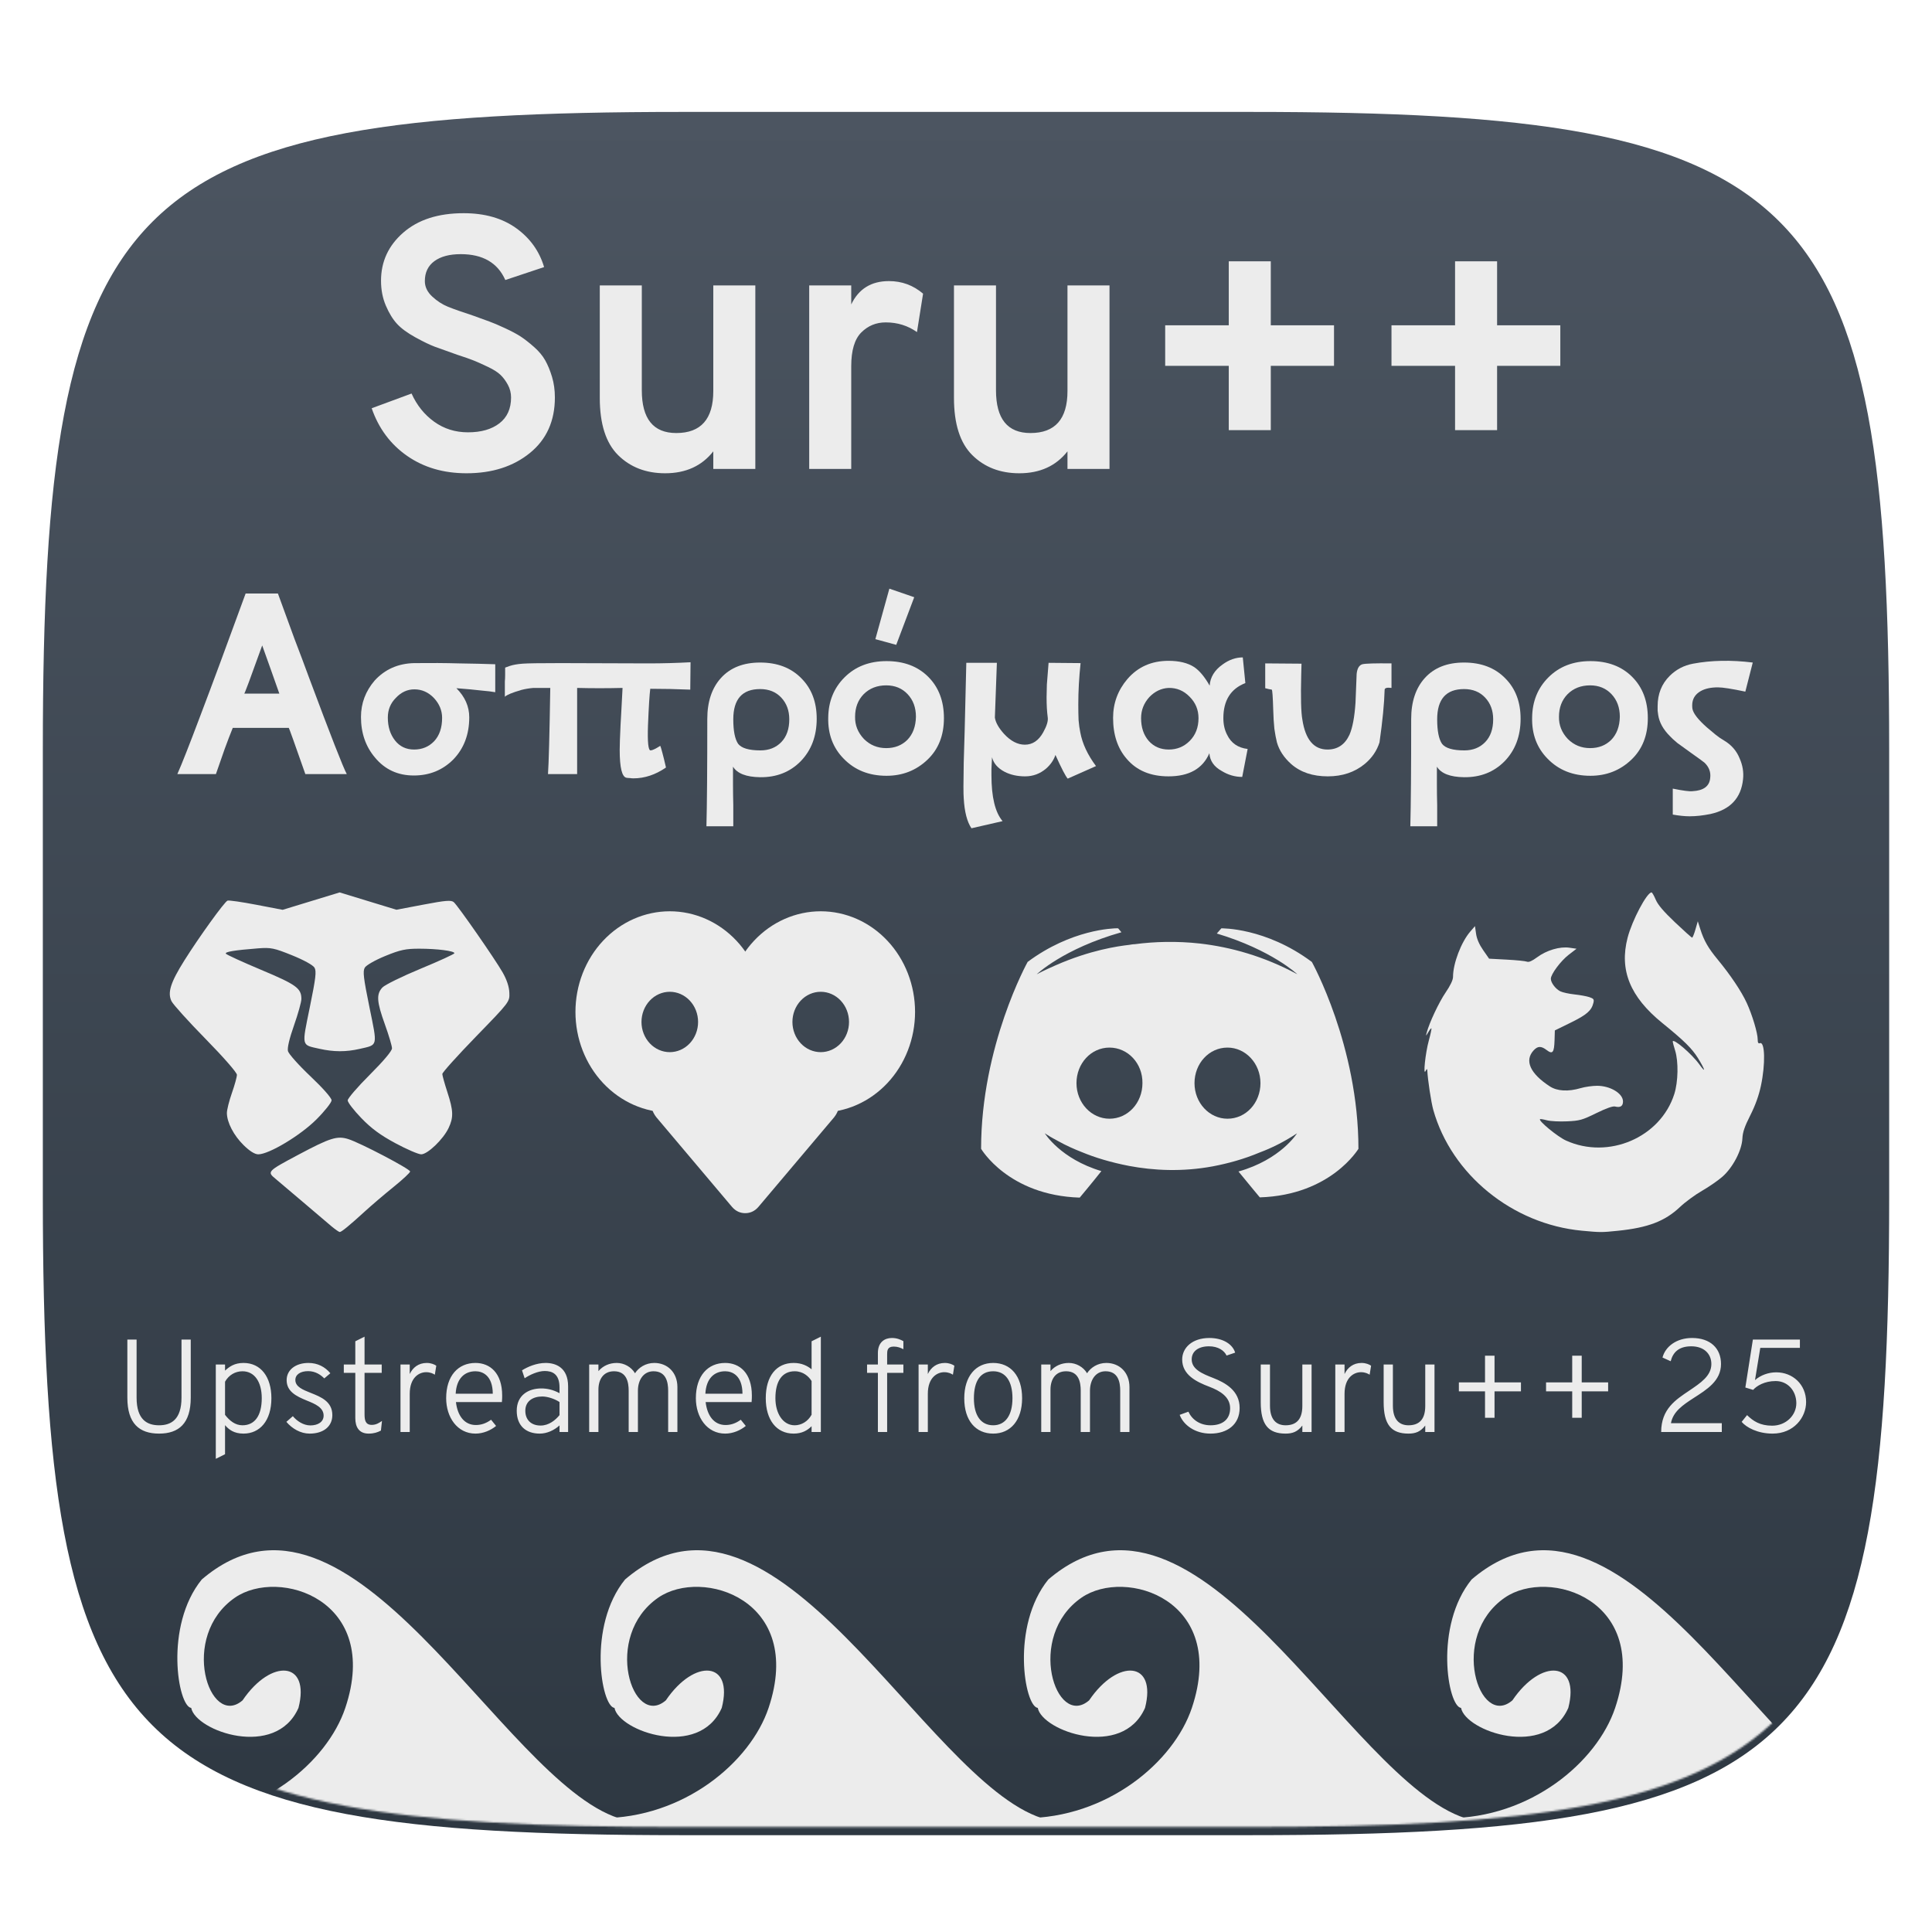 <svg xmlns="http://www.w3.org/2000/svg" width="1024" height="1024" fill="none" viewBox="0 0 1024 1024">
    <g filter="url(#filter0_d)">
        <path fill="url(#paint0_linear)" d="M662.74 55.32C958.965 55.32 1001.3 97.549 1001.3 393.498V630.503C1001.3 926.45 958.965 968.68 662.74 968.68H361.26C65.035 968.68 22.7 926.45 22.7 630.503V393.498C22.7 97.549 65.035 55.32 361.26 55.32H662.74Z"/>
    </g>
    <path fill="#ECECEC" d="M183.792 410.274H161.836C156.082 393.844 153.155 385.68 153.054 385.781H123.375C122.063 389.006 120.65 392.685 119.136 396.818C117.722 400.85 116.158 405.335 114.442 410.274H94C96.221 405.335 100.309 394.953 106.265 379.129C112.322 363.203 120.297 341.684 130.189 314.57H147.3C150.429 323.138 153.356 331.151 156.082 338.61C158.909 345.967 161.483 352.821 163.804 359.171C175.211 389.712 181.874 406.746 183.792 410.274ZM148.057 367.638C146.543 363.304 145.028 359.02 143.514 354.787C142 350.554 140.486 346.32 138.972 342.087C132.713 359.524 129.533 368.041 129.432 367.638H148.057Z"/>
    <path fill="#ECECEC" d="M262.491 366.882C260.876 366.58 258.352 366.277 254.92 365.975C251.589 365.572 247.248 365.169 241.898 364.765C246.441 369.301 248.712 374.442 248.712 380.187C248.712 389.258 245.885 396.717 240.232 402.563C234.579 408.208 227.614 411.03 219.336 411.03C210.857 411.03 203.993 407.855 198.743 401.505C193.797 395.659 191.324 388.502 191.324 380.036C191.324 372.779 193.746 366.328 198.592 360.683C204.043 354.737 211.008 351.662 219.488 351.461C228.27 351.36 236.194 351.41 243.261 351.612C250.327 351.713 256.737 351.864 262.491 352.065V366.882ZM234.327 380.489C234.327 376.558 232.863 373.031 229.936 369.906C227.008 366.882 223.576 365.37 219.639 365.37C215.904 365.37 212.623 366.882 209.797 369.906C206.97 372.728 205.557 376.206 205.557 380.338C205.557 385.176 206.819 389.208 209.343 392.433C211.866 395.659 215.248 397.271 219.488 397.271C223.728 397.271 227.261 395.81 230.087 392.887C232.914 389.863 234.327 385.731 234.327 380.489Z"/>
    <path fill="#ECECEC" d="M366.005 351.007L365.854 365.521C358.687 365.219 351.62 365.068 344.655 365.068C344.453 366.58 344.251 368.948 344.049 372.174C343.848 375.399 343.646 379.532 343.444 384.571C343.141 393.34 343.595 397.725 344.807 397.725C345.715 397.725 347.431 396.919 349.955 395.306C350.157 395.709 350.51 396.868 351.015 398.783C351.519 400.598 352.176 403.269 352.983 406.796C347.431 410.627 341.677 412.542 335.721 412.542C335.116 412.542 334.51 412.491 333.904 412.39C333.299 412.39 332.693 412.34 332.087 412.239C329.665 411.836 328.453 406.897 328.453 397.423C328.453 395.004 328.605 390.619 328.907 384.269C329.008 382.052 329.16 379.33 329.362 376.105C329.564 372.779 329.765 368.948 329.967 364.614C321.791 364.816 313.765 364.816 305.892 364.614V410.274H290.447C290.649 407.452 290.851 402.261 291.053 394.701C291.254 387.142 291.456 377.113 291.658 364.614H282.724C280.403 364.816 278.283 365.169 276.365 365.673C271.519 367.084 268.592 368.293 267.583 369.301V361.288C267.683 360.079 267.734 358.869 267.734 357.66C267.734 356.45 267.734 355.19 267.734 353.88C267.633 353.88 268.441 353.577 270.157 352.973C271.974 352.368 274.245 351.965 276.971 351.763C279.494 351.562 286.258 351.461 297.261 351.461C308.365 351.461 323.81 351.511 343.595 351.612C347.431 351.612 351.166 351.562 354.8 351.461C358.535 351.36 362.27 351.209 366.005 351.007Z"/>
    <path fill="#ECECEC" d="M432.871 380.943C432.871 390.115 430.045 397.624 424.392 403.47C418.739 409.215 411.572 412.038 402.89 411.937C395.521 411.836 390.726 409.971 388.505 406.343C388.505 409.266 388.505 412.39 388.505 415.717C388.505 419.144 388.556 422.823 388.657 426.754V437.942H374.423C374.726 426.653 374.878 407.704 374.878 381.094C374.878 371.922 377.3 364.665 382.146 359.323C387.092 353.88 394.007 351.158 402.89 351.158C411.975 351.158 419.243 353.93 424.695 359.474C430.146 364.917 432.871 372.073 432.871 380.943ZM418.335 381.245C418.335 376.609 416.922 372.779 414.095 369.755C411.269 366.731 407.534 365.219 402.89 365.219C393.401 365.219 388.657 370.561 388.657 381.245C388.657 387.394 389.515 391.728 391.231 394.248C393.048 396.566 396.985 397.725 403.042 397.725C407.584 397.725 411.269 396.263 414.095 393.34C416.922 390.417 418.335 386.386 418.335 381.245Z"/>
    <path fill="#ECECEC" d="M500.304 380.64C500.304 389.813 497.376 397.171 491.521 402.714C485.566 408.359 478.348 411.181 469.868 411.181C460.581 411.181 453.01 408.157 447.156 402.11C441.503 396.364 438.777 389.107 438.979 380.338C439.08 371.771 441.957 364.665 447.61 359.02C453.364 353.275 460.783 350.402 469.868 350.402C479.055 350.402 486.424 353.174 491.976 358.718C497.528 364.262 500.304 371.569 500.304 380.64ZM485.465 379.885C485.465 375.046 484.001 371.065 481.074 367.94C478.146 364.816 474.361 363.254 469.717 363.254C464.872 363.254 460.884 364.816 457.755 367.94C454.727 371.065 453.212 375.046 453.212 379.885C453.111 384.319 454.676 388.25 457.906 391.677C461.137 394.903 465.074 396.515 469.717 396.515C474.26 396.515 477.995 395.054 480.922 392.131C483.85 389.107 485.364 385.025 485.465 379.885ZM484.556 316.536L475.017 341.785L463.963 338.761L471.383 312L484.556 316.536Z"/>
    <path fill="#ECECEC" d="M580.906 406.04L565.916 412.693C564.805 411.483 562.635 407.3 559.405 400.144C558.496 402.865 556.831 405.285 554.408 407.401C551.178 410.123 547.493 411.483 543.354 411.483C539.216 411.483 535.581 410.677 532.452 409.064C528.818 407.149 526.597 404.579 525.79 401.354C525.689 403.873 525.588 405.94 525.487 407.552C525.487 409.064 525.487 410.173 525.487 410.879C525.487 422.47 527.455 430.584 531.392 435.22L514.887 439C512.566 435.573 511.203 430.281 510.799 423.125C510.597 421.008 510.597 414.658 510.799 404.075C511.001 399.539 511.455 381.951 512.162 351.31H528.364L527.304 380.338C527.708 382.959 529.323 385.831 532.149 388.956C535.682 392.786 539.367 394.701 543.203 394.701C547.241 394.701 550.471 392.534 552.894 388.2C554.812 384.773 555.619 382.102 555.316 380.187C555.115 378.675 554.963 377.062 554.862 375.349C554.761 373.535 554.711 371.619 554.711 369.604C554.711 368.092 554.761 365.824 554.862 362.8C555.064 359.776 555.367 355.946 555.771 351.31L572.73 351.461C572.326 355.291 572.023 359.02 571.821 362.649C571.619 366.277 571.518 369.856 571.518 373.383C571.518 376.407 571.569 379.179 571.67 381.699C571.872 384.118 572.175 386.285 572.578 388.2C573.689 394.147 576.465 400.094 580.906 406.04Z"/>
    <path fill="#ECECEC" d="M661.277 396.969L658.4 411.786C654.564 411.786 650.93 410.727 647.498 408.611C643.46 406.393 641.29 403.269 640.987 399.237C637.454 407.401 630.236 411.483 619.334 411.483C609.845 411.483 602.476 408.409 597.227 402.261C592.381 396.717 589.958 389.46 589.958 380.489C589.958 372.728 592.482 365.874 597.529 359.927C603.081 353.477 610.35 350.251 619.334 350.251C624.987 350.251 629.529 351.36 632.962 353.577C635.788 355.492 638.514 358.768 641.138 363.405C641.441 358.97 643.712 355.24 647.952 352.217C651.384 349.697 654.968 348.437 658.703 348.437L660.066 362.044C652.293 365.068 648.406 371.267 648.406 380.64C648.406 383.967 649.063 386.89 650.375 389.41C652.495 393.844 656.129 396.364 661.277 396.969ZM635.233 380.64C635.233 376.206 633.668 372.426 630.539 369.301C627.41 366.076 623.675 364.513 619.334 364.614C615.498 364.816 612.116 366.429 609.189 369.452C606.261 372.678 604.798 376.407 604.798 380.64C604.798 385.579 606.16 389.611 608.886 392.736C611.611 395.76 615.145 397.271 619.485 397.271C623.826 397.271 627.51 395.76 630.539 392.736C633.668 389.611 635.233 385.579 635.233 380.64Z"/>
    <path fill="#ECECEC" d="M737.522 364.614C735.2 364.312 733.988 364.614 733.888 365.521C733.686 372.879 732.777 382.203 731.162 393.492C729.749 397.927 727.175 401.706 723.44 404.831C718.089 409.266 711.528 411.483 703.755 411.483C695.78 411.483 689.32 409.316 684.373 404.982C680.537 401.555 678.014 397.725 676.802 393.492C676.298 391.476 675.843 389.057 675.44 386.235C675.137 383.312 674.935 379.935 674.834 376.105C674.632 369.352 674.38 365.824 674.077 365.521C673.572 365.421 673.017 365.32 672.411 365.219C671.906 365.118 671.301 364.967 670.594 364.765V351.612L689.824 351.763L689.673 357.66C689.37 369.654 689.572 377.566 690.279 381.396C691.894 391.98 696.335 397.271 703.604 397.271C708.954 397.271 712.84 394.651 715.263 389.41C716.878 385.68 717.938 380.036 718.443 372.476C718.544 369.956 718.645 367.437 718.746 364.917C718.846 362.397 718.947 359.827 719.048 357.206C719.351 354.283 720.361 352.569 722.077 352.065C723.692 351.662 728.84 351.511 737.522 351.612V364.614Z"/>
    <path fill="#ECECEC" d="M805.949 380.943C805.949 390.115 803.123 397.624 797.47 403.47C791.817 409.215 784.649 412.038 775.968 411.937C768.599 411.836 763.804 409.971 761.583 406.343C761.583 409.266 761.583 412.39 761.583 415.717C761.583 419.144 761.634 422.823 761.735 426.754V437.942H747.501C747.804 426.653 747.955 407.704 747.955 381.094C747.955 371.922 750.378 364.665 755.224 359.323C760.17 353.88 767.085 351.158 775.968 351.158C785.053 351.158 792.321 353.93 797.772 359.474C803.224 364.917 805.949 372.073 805.949 380.943ZM791.413 381.245C791.413 376.609 789.999 372.779 787.173 369.755C784.346 366.731 780.611 365.219 775.968 365.219C766.479 365.219 761.735 370.561 761.735 381.245C761.735 387.394 762.593 391.728 764.309 394.248C766.126 396.566 770.063 397.725 776.119 397.725C780.662 397.725 784.346 396.263 787.173 393.34C789.999 390.417 791.413 386.386 791.413 381.245Z"/>
    <path fill="#ECECEC" d="M873.382 380.64C873.382 389.813 870.454 397.171 864.599 402.714C858.644 408.359 851.426 411.181 842.946 411.181C833.659 411.181 826.088 408.157 820.233 402.11C814.58 396.364 811.855 389.107 812.057 380.338C812.158 371.771 815.035 364.665 820.688 359.02C826.442 353.275 833.861 350.402 842.946 350.402C852.132 350.402 859.502 353.174 865.054 358.718C870.606 364.262 873.382 371.569 873.382 380.64ZM858.543 379.885C858.543 375.046 857.079 371.065 854.151 367.94C851.224 364.816 847.438 363.254 842.795 363.254C837.949 363.254 833.962 364.816 830.833 367.94C827.804 371.065 826.29 375.046 826.29 379.885C826.189 384.319 827.754 388.25 830.984 391.677C834.214 394.903 838.151 396.515 842.795 396.515C847.337 396.515 851.072 395.054 854 392.131C856.927 389.107 858.442 385.025 858.543 379.885Z"/>
    <path fill="#ECECEC" d="M929 351.158L925.063 366.58C917.896 365.068 913.05 364.312 910.527 364.312C906.792 364.312 903.763 364.967 901.442 366.277C898.413 367.991 896.899 370.511 896.899 373.837C896.899 374.643 896.949 375.298 897.05 375.802C897.555 378.221 900.079 381.447 904.621 385.479C906.337 386.89 907.902 388.2 909.315 389.41C910.83 390.619 912.293 391.627 913.707 392.433C917.644 394.752 920.42 397.927 922.035 401.958C923.65 405.587 924.255 409.266 923.852 412.995C922.842 422.974 917.088 429.122 906.59 431.44C904.571 431.844 902.653 432.146 900.836 432.348C899.019 432.549 897.252 432.65 895.536 432.65C893.013 432.65 890.035 432.348 886.603 431.743V417.985C892.054 419.093 895.536 419.547 897.05 419.345C902.905 419.043 906.035 416.725 906.438 412.39C906.842 409.266 905.833 406.544 903.41 404.226C903.107 403.924 900.685 402.16 896.142 398.935C893.315 396.919 890.943 395.205 889.025 393.794C887.208 392.282 885.896 391.073 885.088 390.165C881.555 386.638 879.486 382.908 878.88 378.977C878.779 378.171 878.678 377.415 878.577 376.71C878.577 375.903 878.577 375.097 878.577 374.29C878.577 367.84 880.697 362.498 884.937 358.264C888.369 354.837 892.508 352.67 897.353 351.763C907.044 349.949 917.593 349.747 929 351.158Z"/>
    <path fill="#ECECEC" fill-rule="evenodd" d="M707.054 193.916H673.546V227.996H651.27V193.916H617.571V172.401H651.27V138.512H673.546V172.401H707.054V193.916ZM588.061 248.557H565.785V239.229C559.693 246.971 551.189 250.842 540.273 250.842C530.119 250.842 521.805 247.637 515.332 241.227C508.859 234.818 505.622 224.695 505.622 210.86V151.268H527.897V206.862C527.897 221.966 533.99 229.518 546.175 229.518C559.248 229.518 565.785 222.093 565.785 207.243V151.268H588.061V248.557ZM247.263 250.842C235.078 250.842 224.575 247.764 215.753 241.608C206.932 235.453 200.681 227.044 197 216.382L218.134 208.576C220.926 214.795 224.925 219.777 230.129 223.521C235.332 227.265 241.297 229.137 248.025 229.137C255.006 229.137 260.558 227.551 264.683 224.378C268.809 221.205 270.872 216.635 270.872 210.67C270.872 208.258 270.3 206.005 269.158 203.911C268.016 201.817 266.715 200.071 265.255 198.675C263.795 197.279 261.606 195.883 258.686 194.487C255.767 193.091 253.292 191.98 251.261 191.154C249.231 190.33 246.248 189.283 242.313 188.013C237.236 186.236 233.333 184.84 230.604 183.825C227.875 182.81 224.384 181.128 220.132 178.78C215.881 176.432 212.644 174.052 210.423 171.64C208.202 169.229 206.234 166.024 204.52 162.025C202.807 158.027 201.95 153.617 201.95 148.794C201.95 138.64 205.885 130.135 213.755 123.281C221.624 116.427 232.286 113 245.74 113C256.909 113 266.175 115.634 273.537 120.901C280.898 126.169 285.849 133.054 288.387 141.558L267.826 148.413C263.764 139.274 255.894 134.704 244.217 134.704C238.251 134.704 233.587 135.942 230.224 138.417C226.86 140.892 225.178 144.414 225.178 148.984C225.178 152.03 226.479 154.758 229.081 157.17C231.683 159.582 234.476 161.39 237.459 162.597C240.441 163.802 244.851 165.357 250.69 167.261C254.498 168.657 257.386 169.704 259.353 170.403C261.32 171.101 264.081 172.275 267.635 173.925C271.189 175.574 273.981 177.066 276.011 178.399C278.043 179.731 280.36 181.54 282.962 183.825C285.564 186.109 287.563 188.489 288.958 190.965C290.355 193.44 291.561 196.359 292.576 199.722C293.591 203.086 294.099 206.735 294.099 210.67C294.099 223.108 289.688 232.914 280.867 240.086C272.046 247.257 260.844 250.842 247.263 250.842V250.842ZM400.337 248.557H378.061V239.229C371.968 246.971 363.464 250.842 352.548 250.842C342.394 250.842 334.081 247.637 327.608 241.227C321.134 234.818 317.897 224.695 317.897 210.86V151.268H340.174V206.862C340.174 221.966 346.266 229.518 358.451 229.518C371.524 229.518 378.061 222.093 378.061 207.243V151.268H400.337V248.557ZM451.17 248.557H428.895V151.268H451.17V161.359C455.105 153.109 461.769 148.984 471.161 148.984C478.016 148.984 484.045 151.205 489.248 155.648L486.011 176.018C481.188 172.592 475.667 170.879 469.448 170.879C464.371 170.879 460.056 172.655 456.501 176.209C452.947 179.763 451.17 185.729 451.17 194.106V248.557ZM827 193.916H793.492V227.996H771.215V193.916H737.516V172.401H771.215V138.512H793.492V172.401H827V193.916Z" clip-rule="evenodd"/>
    <mask id="mask0" width="979" height="914" x="22" y="55" mask-type="alpha" maskUnits="userSpaceOnUse">
        <path fill="#ECECEC" d="M662.04 55C958.265 55 1000.6 97.229 1000.6 393.178V630.183C1000.6 926.13 958.265 968.36 662.04 968.36H360.56C64.335 968.36 22 926.13 22 630.183V393.178C22 97.229 64.335 55 360.56 55H662.04Z"/>
    </mask>
    <g mask="url(#mask0)">
        <path fill="#ECECEC" d="M327.957 977.295H94.131V963.682C138.173 963.682 173.415 933.894 183.017 905.225C202.235 847.844 147.783 830.753 124.56 846.768C94.79 867.299 110.947 916.435 128.564 901.221C143.779 878.798 164.599 880.401 158.193 905.225C146.181 932.451 103.719 917.565 101.338 905.225C94.312 904.488 86.956 861.804 106.943 837.159C185.97 769.591 265.497 943.662 327.957 963.682V977.295Z"/>
        <path fill="#ECECEC" d="M552.305 977.295H318.478V963.682C362.521 963.682 397.762 933.894 407.364 905.225C426.583 847.844 372.13 830.753 348.908 846.768C319.137 867.299 335.295 916.435 352.912 901.221C368.126 878.798 388.946 880.401 382.54 905.225C370.529 932.451 328.066 917.565 325.685 905.225C318.66 904.488 311.303 861.804 331.291 837.159C410.318 769.591 489.844 943.662 552.305 963.682V977.295Z"/>
        <path fill="#ECECEC" d="M776.652 977.295H542.826V963.682C586.869 963.682 622.11 933.894 631.712 905.225C650.931 847.844 596.478 830.753 573.255 846.768C543.485 867.299 559.642 916.435 577.259 901.221C592.474 878.798 613.294 880.401 606.888 905.225C594.876 932.451 552.414 917.565 550.033 905.225C543.008 904.488 535.651 861.804 555.638 837.159C634.666 769.591 714.192 943.662 776.652 963.682V977.295Z"/>
        <path fill="#ECECEC" d="M1001 977.295H767.174V963.682C811.216 963.682 846.458 933.894 856.06 905.225C875.278 847.844 820.826 830.753 797.603 846.768C767.833 867.299 783.99 916.435 801.607 901.221C816.822 878.798 837.642 880.401 831.236 905.225C819.224 932.451 776.762 917.565 774.381 905.225C767.355 904.488 759.999 861.804 779.986 837.159C859.013 769.591 938.54 943.662 1001 963.682V977.295Z"/>
        <path fill="#ECECEC" d="M84.299 759.84C94.799 759.84 101.099 754.45 101.099 740.8V710H96.199V740.8C96.199 752.49 90.599 755.43 84.299 755.43C77.999 755.43 72.399 752.49 72.399 740.8V710H67.499V740.8C67.499 754.45 73.799 759.84 84.299 759.84ZM129.077 759.84C137.687 759.84 143.847 753.05 143.847 741.08C143.847 729.81 138.247 722.39 129.077 722.39C124.247 722.39 121.587 724.35 119.277 726.45V723.23H114.377V773.21L119.277 770.76V755.36C121.307 757.74 124.037 759.84 129.077 759.84ZM128.517 755.43C124.667 755.43 121.727 753.05 119.277 749.9V732.33C121.237 728.83 124.667 726.8 128.517 726.8C134.887 726.8 138.737 732.4 138.737 741.08C138.737 750.32 135.027 755.43 128.517 755.43ZM164.106 759.84C171.526 759.84 176.146 755.99 176.146 750.04C176.146 742.83 170.056 740.38 164.736 738.28C160.536 736.6 156.546 735.06 156.546 731.42C156.546 728.55 159.206 726.73 163.336 726.73C167.256 726.73 170.056 728.76 171.876 730.58L175.096 727.85C172.226 724.42 168.306 722.39 163.476 722.39C156.756 722.39 151.926 726.03 151.926 731.49C151.926 737.51 156.966 740.03 162.636 742.34C166.976 744.09 171.526 745.98 171.526 750.32C171.526 753.68 168.446 755.5 164.526 755.5C160.816 755.5 157.386 753.19 155.216 750.6L151.786 753.61C154.796 757.18 159.276 759.84 164.106 759.84ZM195.388 759.84C198.118 759.84 200.078 759.21 201.898 758.23L202.458 753.12C201.128 754.03 199.448 755.22 197.068 755.22C193.638 755.22 193.218 752.63 193.218 749.55V727.64H202.318V723.23H193.218V708.46L188.318 710.91V723.23H182.228V727.64H188.318V751.65C188.318 756.34 190.278 759.84 195.388 759.84ZM212.268 759H217.168V738.77C217.168 729.95 222.278 727.29 225.848 727.29C228.158 727.29 229.558 728.06 230.468 728.62L231.238 723.86C230.258 723.16 228.438 722.39 226.198 722.39C221.788 722.39 218.778 724.84 217.168 728.27V723.23H212.268V759ZM252.018 759.84C256.148 759.84 260.138 758.09 262.938 755.78L260.278 752.49C257.548 754.52 254.818 755.29 252.228 755.29C246.138 755.29 242.498 750.39 241.658 743.11H266.018C266.158 741.57 266.158 740.45 266.158 739.68C266.158 727.64 259.648 722.39 252.018 722.39C242.848 722.39 236.478 729.18 236.478 741.08C236.478 751.16 242.358 759.84 252.018 759.84ZM241.518 738.7C241.938 730.58 246.278 726.8 252.018 726.8C255.798 726.8 261.118 729.04 261.188 738.7H241.518ZM296.559 759H301.109V734.78C301.109 724.63 294.319 722.39 289.209 722.39C284.309 722.39 279.549 724.49 276.679 726.31L278.079 730.51C280.739 728.69 285.149 726.66 288.719 726.66C292.709 726.66 296.559 728.2 296.559 735.41V738.42C293.059 736.53 289.909 735.9 286.899 735.9C280.109 735.9 273.879 739.47 273.879 747.73C273.879 755.78 278.849 759.84 286.059 759.84C289.909 759.84 293.689 758.09 296.559 755.5V759ZM286.549 755.57C281.369 755.57 278.429 752.42 278.429 747.73C278.429 742.55 282.559 740.17 287.389 740.17C290.469 740.17 294.249 741.57 296.559 743.11V750.04C294.389 752.7 290.889 755.57 286.549 755.57ZM354.138 759H359.038V735.2C359.038 727.36 353.718 722.39 346.788 722.39C342.168 722.39 338.528 724.84 336.568 727.85C334.538 724.42 330.688 722.39 326.908 722.39C322.988 722.39 319.558 723.93 317.178 726.73V723.23H312.278V759H317.178V736.53C317.178 731 319.908 726.8 325.438 726.8C332.158 726.8 333.208 732.61 333.208 737.09V759H338.108V737.09C338.108 731.56 340.978 726.8 346.368 726.8C353.088 726.8 354.138 732.61 354.138 737.09V759ZM384.362 759.84C388.492 759.84 392.482 758.09 395.282 755.78L392.622 752.49C389.892 754.52 387.162 755.29 384.572 755.29C378.482 755.29 374.842 750.39 374.002 743.11H398.362C398.502 741.57 398.502 740.45 398.502 739.68C398.502 727.64 391.992 722.39 384.362 722.39C375.192 722.39 368.822 729.18 368.822 741.08C368.822 751.16 374.702 759.84 384.362 759.84ZM373.862 738.7C374.282 730.58 378.622 726.8 384.362 726.8C388.142 726.8 393.462 729.04 393.532 738.7H373.862ZM420.642 759.84C425.122 759.84 427.992 758.09 430.162 755.92V759H435.062V708.46L430.162 710.91V725.75C427.992 724 425.052 722.39 420.642 722.39C411.542 722.39 405.872 729.32 405.872 741.08C405.872 752.49 411.472 759.84 420.642 759.84ZM421.202 755.43C414.902 755.43 410.982 749.06 410.982 741.08C410.982 731.91 414.622 726.8 421.202 726.8C425.752 726.8 428.692 729.6 430.162 731.98V749.83C428.202 753.4 424.772 755.43 421.202 755.43ZM470.202 727.64H478.812V723.23H470.202V717.91C470.202 715.95 470.272 713.71 473.702 713.71C475.732 713.71 477.342 714.34 478.812 715.11V710.84C477.272 710 475.382 709.16 472.722 709.16C469.012 709.16 465.302 711.26 465.302 717.14V723.23H459.562V727.64H465.302V759H470.202V727.64ZM486.867 759H491.767V738.77C491.767 729.95 496.877 727.29 500.447 727.29C502.757 727.29 504.157 728.06 505.067 728.62L505.837 723.86C504.857 723.16 503.037 722.39 500.797 722.39C496.387 722.39 493.377 724.84 491.767 728.27V723.23H486.867V759ZM526.408 759.84C535.578 759.84 541.738 752.84 541.738 741.08C541.738 729.18 535.578 722.39 526.408 722.39C517.238 722.39 511.078 729.39 511.078 741.15C511.078 753.05 517.238 759.84 526.408 759.84ZM526.408 755.43C519.758 755.43 516.188 750.04 516.188 741.15C516.188 731.84 519.758 726.8 526.408 726.8C533.058 726.8 536.628 732.19 536.628 741.08C536.628 750.04 532.918 755.43 526.408 755.43ZM593.737 759H598.637V735.2C598.637 727.36 593.317 722.39 586.387 722.39C581.767 722.39 578.127 724.84 576.167 727.85C574.137 724.42 570.287 722.39 566.507 722.39C562.587 722.39 559.157 723.93 556.777 726.73V723.23H551.877V759H556.777V736.53C556.777 731 559.507 726.8 565.037 726.8C571.757 726.8 572.807 732.61 572.807 737.09V759H577.707V737.09C577.707 731.56 580.577 726.8 585.967 726.8C592.687 726.8 593.737 732.61 593.737 737.09V759ZM641.564 759.84C650.594 759.84 657.034 754.94 657.034 746.26C657.034 737.09 649.544 732.89 642.894 730.3C637.084 728.06 631.624 725.68 631.624 720.5C631.624 716.3 635.054 713.57 640.794 713.57C645.694 713.57 648.914 715.88 650.104 718.47L654.654 716.93C653.324 712.45 648.214 709.16 641.004 709.16C631.904 709.16 626.584 714.34 626.584 720.57C626.584 728.69 634.074 732.4 640.934 734.99C646.674 737.16 651.994 740.38 651.994 746.4C651.994 752.28 648.004 755.43 641.634 755.43C636.034 755.43 631.834 752.49 629.874 748.22L625.254 749.9C627.214 755.22 633.304 759.84 641.564 759.84ZM690.267 759H695.167V723.23H690.267V745.21C690.267 752.98 686.417 755.43 681.377 755.43C676.617 755.43 673.117 752.56 673.117 745.07V723.23H668.217V743.18C668.217 754.94 672.137 759.84 681.377 759.84C685.087 759.84 687.747 758.86 690.267 755.57V759ZM707.737 759H712.637V738.77C712.637 729.95 717.747 727.29 721.317 727.29C723.627 727.29 725.027 728.06 725.937 728.62L726.707 723.86C725.727 723.16 723.907 722.39 721.667 722.39C717.257 722.39 714.247 724.84 712.637 728.27V723.23H707.737V759ZM755.413 759H760.313V723.23H755.413V745.21C755.413 752.98 751.563 755.43 746.523 755.43C741.763 755.43 738.263 752.56 738.263 745.07V723.23H733.363V743.18C733.363 754.94 737.283 759.84 746.523 759.84C750.233 759.84 752.893 758.86 755.413 755.57V759ZM792.133 737.44H806.133V732.68H792.133V718.54H787.093V732.68H773.233V737.44H787.093V751.44H792.133V737.44ZM838.344 737.44H852.344V732.68H838.344V718.54H833.304V732.68H819.444V737.44H833.304V751.44H838.344V737.44ZM880.458 759H912.588V754.31H885.638C886.758 748.15 892.008 744.65 897.608 741.01C904.678 736.46 912.168 731.91 912.168 722.95C912.168 714.62 906.498 709.16 896.838 709.16C888.508 709.16 882.628 713.78 881.158 719.52L885.498 721.48C886.688 716.79 889.768 713.57 896.418 713.57C903.208 713.57 907.058 717.63 907.058 722.95C907.058 729.25 901.388 732.96 895.298 737.09C888.228 741.85 880.458 746.75 880.458 759ZM939.492 759.84C950.762 759.84 957.272 751.3 957.272 743.11C957.272 733.73 950.132 727.36 941.452 727.36C937.392 727.36 933.192 728.83 930.182 731.49L932.982 714.41H953.982V710H929.062L925.072 735.41L929.202 736.67C931.022 734.57 935.222 731.98 941.102 731.98C947.682 731.98 952.092 737.3 952.092 743.74C952.092 750.11 946.632 755.64 939.282 755.64C932.842 755.64 929.202 753.19 925.982 750.04L923.112 753.61C925.562 756.55 931.582 759.84 939.492 759.84Z"/>
    </g>
    <path fill="#ECECEC" d="M175.564 649.854C173.494 648.124 166.804 642.435 160.696 637.211C154.588 631.988 147.983 626.393 146.019 624.78C141.458 621.033 141.698 620.78 158.13 612.037C175.006 603.059 178.691 601.9 184.55 603.725C190.857 605.688 217.375 619.58 217.375 620.919C217.375 621.521 213.412 625.215 208.568 629.124C203.724 633.036 196.879 638.87 193.357 642.094C185.273 649.492 180.996 653 180.059 653C179.656 653 177.633 651.586 175.564 649.856L175.564 649.854ZM129.124 606.963C123.887 601.811 120.297 594.919 120.258 589.942C120.244 588.29 121.436 583.514 122.903 579.336C124.371 575.157 125.572 570.806 125.572 569.667C125.572 568.481 118.479 560.362 108.988 550.683C99.866 541.382 91.721 532.359 90.887 530.631C88.693 526.088 90.414 520.678 97.783 508.959C105.632 496.477 118.957 478.011 120.586 477.359C121.274 477.068 128.131 478.064 135.825 479.541L149.813 482.224L164.913 477.612L180.013 473L195.061 477.592L210.108 482.185L224.499 479.454C236.259 477.218 239.189 476.99 240.528 478.176C242.849 480.241 262.34 508.275 266.399 515.389C268.622 519.287 269.851 522.996 269.969 526.171C270.15 531.007 270.132 531.031 252.289 549.398C242.466 559.51 234.434 568.436 234.441 569.234C234.447 570.031 235.655 574.368 237.122 578.87C240.326 588.697 240.443 592.24 237.746 597.904C234.902 603.876 226.628 611.818 223.249 611.818C221.758 611.818 215.636 609.184 209.645 605.962C201.61 601.641 196.855 598.142 191.518 592.62C187.538 588.504 184.282 584.278 184.282 583.229C184.282 582.179 189.566 576.048 196.025 569.601C203.25 562.389 207.767 557.018 207.767 555.64C207.767 554.405 206.085 548.735 204.03 543.033C199.651 530.882 199.38 526.902 202.696 523.378C204.017 521.973 213.143 517.494 222.976 513.422C232.809 509.349 240.855 505.664 240.856 505.23C240.859 504.011 231.767 502.835 222.245 502.825C215.008 502.816 212.128 503.432 204.157 506.703C198.787 508.909 194.098 511.586 193.341 512.881C192.227 514.791 192.637 518.266 195.815 533.842C200.128 554.982 200.432 553.677 190.687 555.921C183.419 557.593 176.925 557.583 169.318 555.875C159.599 553.698 159.896 554.981 164.209 533.838C167.381 518.292 167.796 514.783 166.689 512.878C165.904 511.527 161.031 508.84 154.805 506.324C145.269 502.471 143.532 502.116 136.78 502.645C124.209 503.637 119.139 504.473 119.711 505.464C120.01 505.984 128.419 509.838 138.394 514.029C157.059 521.868 159.719 523.788 159.743 529.433C159.748 531.023 158.005 537.294 155.865 543.368C153.399 550.37 152.211 555.392 152.617 557.093C152.971 558.57 158.317 564.565 164.5 570.419C171.127 576.693 175.742 581.93 175.742 583.174C175.742 584.335 172.134 588.896 167.723 593.309C159.233 601.804 142.555 611.817 136.894 611.817C135.051 611.817 132.34 610.121 129.123 606.956L129.124 606.963Z"/>
    <path fill="#ECECEC" d="M435 483C428.434 483 421.932 484.379 415.866 487.06C409.799 489.74 404.287 493.668 399.644 498.62C395.001 503.572 391.319 509.451 388.806 515.922C386.293 522.392 385 529.327 385 536.33C385 550.474 390.268 564.038 399.645 574.04C409.022 584.041 421.739 589.659 435 589.659C448.261 589.659 460.978 584.041 470.355 574.04C479.732 564.038 485 550.474 485 536.33C485 529.327 483.707 522.392 481.194 515.922C478.681 509.451 474.998 503.572 470.356 498.62C465.713 493.668 460.201 489.74 454.134 487.06C448.068 484.379 441.566 483 435 483ZM435 525.664C438.978 525.664 442.793 527.35 445.606 530.35C448.419 533.35 450 537.42 450 541.663C450 543.764 449.612 545.844 448.858 547.785C448.105 549.727 447 551.49 445.607 552.976C444.214 554.462 442.56 555.64 440.74 556.444C438.92 557.248 436.97 557.662 435 557.662C433.03 557.662 431.079 557.248 429.26 556.444C427.44 555.64 425.786 554.462 424.393 552.976C423 551.49 421.895 549.727 421.142 547.785C420.388 545.844 420 543.764 420 541.663C420 537.42 421.58 533.35 424.393 530.35C427.207 527.35 431.022 525.664 435 525.664Z"/>
    <path fill="#ECECEC" d="M355 483C348.434 483 341.932 484.379 335.866 487.06C329.799 489.74 324.287 493.668 319.644 498.62C315.001 503.572 311.318 509.451 308.806 515.922C306.293 522.392 305 529.327 305 536.33C305 550.474 310.268 564.038 319.645 574.04C329.022 584.041 341.739 589.659 355 589.659C368.261 589.659 380.978 584.041 390.355 574.04C399.732 564.038 405 550.474 405 536.33C405 529.327 403.707 522.392 401.194 515.922C398.681 509.451 394.998 503.572 390.356 498.62C385.713 493.668 380.201 489.74 374.134 487.06C368.068 484.379 361.566 483 355 483ZM355 525.664C358.978 525.664 362.793 527.35 365.606 530.35C368.419 533.35 370 537.42 370 541.663C370 543.764 369.612 545.844 368.858 547.785C368.105 549.727 367 551.49 365.607 552.976C364.214 554.462 362.56 555.64 360.74 556.444C358.921 557.248 356.97 557.662 355 557.662C353.03 557.662 351.079 557.248 349.26 556.444C347.44 555.64 345.786 554.462 344.393 552.976C343 551.49 341.895 549.727 341.142 547.785C340.388 545.844 340 543.764 340 541.663C340 537.42 341.58 533.35 344.393 530.35C347.207 527.35 351.022 525.664 355 525.664V525.664Z"/>
    <path fill="#ECECEC" d="M394.935 536.331C392.48 536.331 389.981 537.291 387.945 539.698L347.862 575.332C347.629 575.596 347.443 575.896 347.239 576.184C347.185 576.304 347.12 576.34 347.068 576.424C346.524 577.24 346.14 578.097 345.809 578.981C345.682 579.329 345.604 579.677 345.503 580.037C345.307 580.733 345.116 581.429 345.039 582.146C344.973 582.674 345.003 583.202 345.003 583.736C345.007 584.264 344.979 584.804 345.039 585.326C345.116 586.046 345.307 586.732 345.503 587.434C345.603 587.794 345.681 588.154 345.809 588.49C346.14 589.378 346.524 590.236 347.068 591.047C347.115 591.167 347.184 591.191 347.239 591.275C347.442 591.551 347.63 591.863 347.862 592.151L387.945 639.634C389.981 642.043 392.48 642.995 394.935 643C394.953 643 394.965 643 394.983 643C395.001 643 395.013 643 395.03 643C397.486 642.996 399.984 642.04 402.02 639.634L442.128 592.151C442.361 591.887 442.548 591.575 442.751 591.275C442.805 591.155 442.872 591.131 442.922 591.047C443.466 590.231 443.849 589.375 444.181 588.489C444.308 588.141 444.386 587.793 444.487 587.433C444.682 586.737 444.861 586.04 444.939 585.324C445.002 584.796 444.986 584.268 444.986 583.734C444.986 583.194 444.998 582.666 444.939 582.144C444.861 581.424 444.682 580.738 444.487 580.036C444.386 579.676 444.309 579.316 444.181 578.98C443.85 578.092 443.466 577.233 442.922 576.422C442.869 576.302 442.807 576.278 442.751 576.194C442.547 575.906 442.361 575.618 442.128 575.342L402.02 539.709C399.983 537.3 397.486 536.367 395.03 536.342C395.012 536.342 395 536.342 394.982 536.342C394.965 536.342 394.953 536.342 394.935 536.342L394.935 536.331Z"/>
    <path fill="#ECECEC" d="M592.397 492C589.746 492.011 567.815 492.634 544.679 509.824C544.679 509.824 520 554.212 520 608.881C520 608.881 534.396 633.562 572.271 634.761C572.271 634.761 578.612 627.221 583.753 620.708C561.988 614.195 553.762 600.657 553.762 600.657C553.762 600.657 555.476 601.856 558.561 603.57C558.732 603.57 558.903 603.771 559.246 603.922C559.76 604.275 560.274 604.436 560.788 604.778C565.073 607.177 569.357 609.062 573.299 610.605C580.325 613.523 588.723 616.09 598.492 617.975C611.345 620.374 626.426 621.23 642.879 618.176C650.934 616.634 659.16 614.407 667.729 610.807C673.728 608.58 680.411 605.324 687.438 600.697C687.438 600.697 678.869 614.579 656.418 620.92C661.56 627.261 667.729 634.629 667.729 634.629C705.604 633.43 720 608.75 720 608.921C720 554.251 695.321 509.864 695.321 509.864C670.814 491.527 647.335 492.04 647.335 492.04L644.936 494.782C674.07 503.522 687.609 516.376 687.609 516.376C669.786 506.779 652.305 501.979 636.024 500.094C623.685 498.723 611.859 499.067 601.405 500.448C600.377 500.448 599.52 500.649 598.492 500.8C592.493 501.485 577.926 503.542 559.589 511.597C553.248 514.339 549.477 516.394 549.477 516.394C549.477 516.394 563.53 502.854 594.378 494.115L592.665 492.058C592.665 492.058 592.574 492.058 592.397 492.058L592.397 492ZM588.038 555.24C597.806 555.24 605.69 563.639 605.518 574.093C605.518 584.547 597.806 592.944 588.038 592.944C578.44 592.944 570.557 584.547 570.557 574.093C570.557 563.639 578.269 555.24 588.038 555.24ZM650.591 555.24C660.188 555.24 668.072 563.639 668.072 574.093C668.072 584.547 660.36 592.944 650.591 592.944C640.994 592.944 633.11 584.547 633.11 574.093C633.11 563.639 640.822 555.24 650.591 555.24Z"/>
    <path fill="#ECECEC" d="M838.401 652.294C801.653 648.833 769.324 622.549 759.679 588.293C758.534 584.225 756.771 572.608 756.481 567.217C756.435 566.364 756.164 566.493 755.61 567.631C754.18 570.569 755.479 558.153 757.294 551.537C758.226 548.14 758.849 545.225 758.678 545.058C758.507 544.892 757.749 545.812 756.994 547.102C755.704 549.307 755.654 549.324 756.162 547.382C757.541 542.11 762.673 531.209 766.219 526.023C768.74 522.336 770.133 519.396 770.133 517.764C770.133 510.65 774.455 499.312 779.305 493.704L781.768 490.856L782.352 494.944C782.734 497.625 784.022 500.595 786.095 503.577L789.256 508.123L798.605 508.621C803.747 508.894 808.585 509.385 809.357 509.711C810.299 510.108 812.064 509.336 814.724 507.361C819.728 503.647 826.77 501.568 831.842 502.308L835.594 502.855L831.489 506.009C827.226 509.286 821.977 516.324 821.977 518.762C821.977 520.854 824.484 524.179 826.991 525.411C828.207 526.009 831.588 526.752 834.505 527.062C837.422 527.372 840.989 528.026 842.432 528.515C844.702 529.285 844.985 529.698 844.527 531.575C843.536 535.641 840.969 537.874 832.533 542.009L824.102 546.142L823.94 551.424C823.742 557.887 822.892 558.945 819.799 556.579C816.858 554.33 815.056 554.356 812.894 556.68C807.87 562.078 810.97 569.004 821.459 575.815C825.36 578.349 831.187 578.676 837.778 576.731C840.073 576.054 843.977 575.496 846.455 575.491C853.486 575.478 860.224 579.545 860.224 583.803C860.224 586.28 858.8 587.185 856.017 586.477C854.825 586.174 851.378 587.392 846.038 590.004C838.548 593.668 837.28 594.022 830.551 594.335C826.521 594.522 821.721 594.272 819.886 593.78C818.05 593.287 816.409 593.02 816.238 593.186C815.321 594.077 825.53 602.473 829.999 604.504C852.523 614.737 880.094 602.902 887.413 579.858C889.482 573.343 889.687 562.683 887.855 556.811C887.159 554.58 886.585 552.462 886.58 552.105C886.549 549.906 896.763 558.65 900.758 564.243C904.31 569.214 903.794 567.019 899.954 560.821C896.789 555.712 892.568 551.555 881.095 542.251C863.956 528.352 858.191 514.195 862.665 496.992C865.054 487.805 872.89 472.987 875.353 473C875.68 473.002 876.68 474.736 877.576 476.854C878.724 479.569 881.731 483.102 887.773 488.835C892.485 493.307 896.573 496.965 896.857 496.965C897.142 496.965 897.935 495.013 898.621 492.626L899.868 488.287L901.208 492.496C903.147 498.586 905.365 502.464 910.382 508.536C917.151 516.729 922.954 525.384 925.771 531.491C928.721 537.884 931.617 547.532 931.617 550.966C931.617 552.656 931.958 553.216 932.798 552.903C935.484 551.901 935.772 563.965 933.335 575.448C932.224 580.688 930.361 585.864 927.686 591.151C924.669 597.113 923.648 600.113 923.501 603.444C923.227 609.696 918.429 618.858 912.894 623.697C910.558 625.739 905.688 629.103 902.071 631.173C898.454 633.242 893.197 637.11 890.387 639.768C882.471 647.258 873.48 650.699 857.566 652.329C848.766 653.23 848.336 653.229 838.401 652.293L838.401 652.294Z"/>
    <defs>
        <filter id="filter0_d" width="998.6" height="933.36" x="12.7" y="49.32" color-interpolation-filters="sRGB" filterUnits="userSpaceOnUse">
            <feFlood flood-opacity="0" result="BackgroundImageFix"/>
            <feColorMatrix in="SourceAlpha" type="matrix" values="0 0 0 0 0 0 0 0 0 0 0 0 0 0 0 0 0 0 127 0"/>
            <feOffset dy="4"/>
            <feGaussianBlur stdDeviation="5"/>
            <feColorMatrix type="matrix" values="0 0 0 0 0 0 0 0 0 0 0 0 0 0 0 0 0 0 0.4 0"/>
            <feBlend in2="BackgroundImageFix" mode="normal" result="effect1_dropShadow"/>
            <feBlend in="SourceGraphic" in2="effect1_dropShadow" mode="normal" result="shape"/>
        </filter>
        <linearGradient id="paint0_linear" x1="22.7" x2="22.7" y1="55.32" y2="968.68" gradientUnits="userSpaceOnUse">
            <stop offset="1e-07" stop-color="#4C5561"/>
            <stop offset="1" stop-color="#2E3842"/>
        </linearGradient>
    </defs>
</svg>
